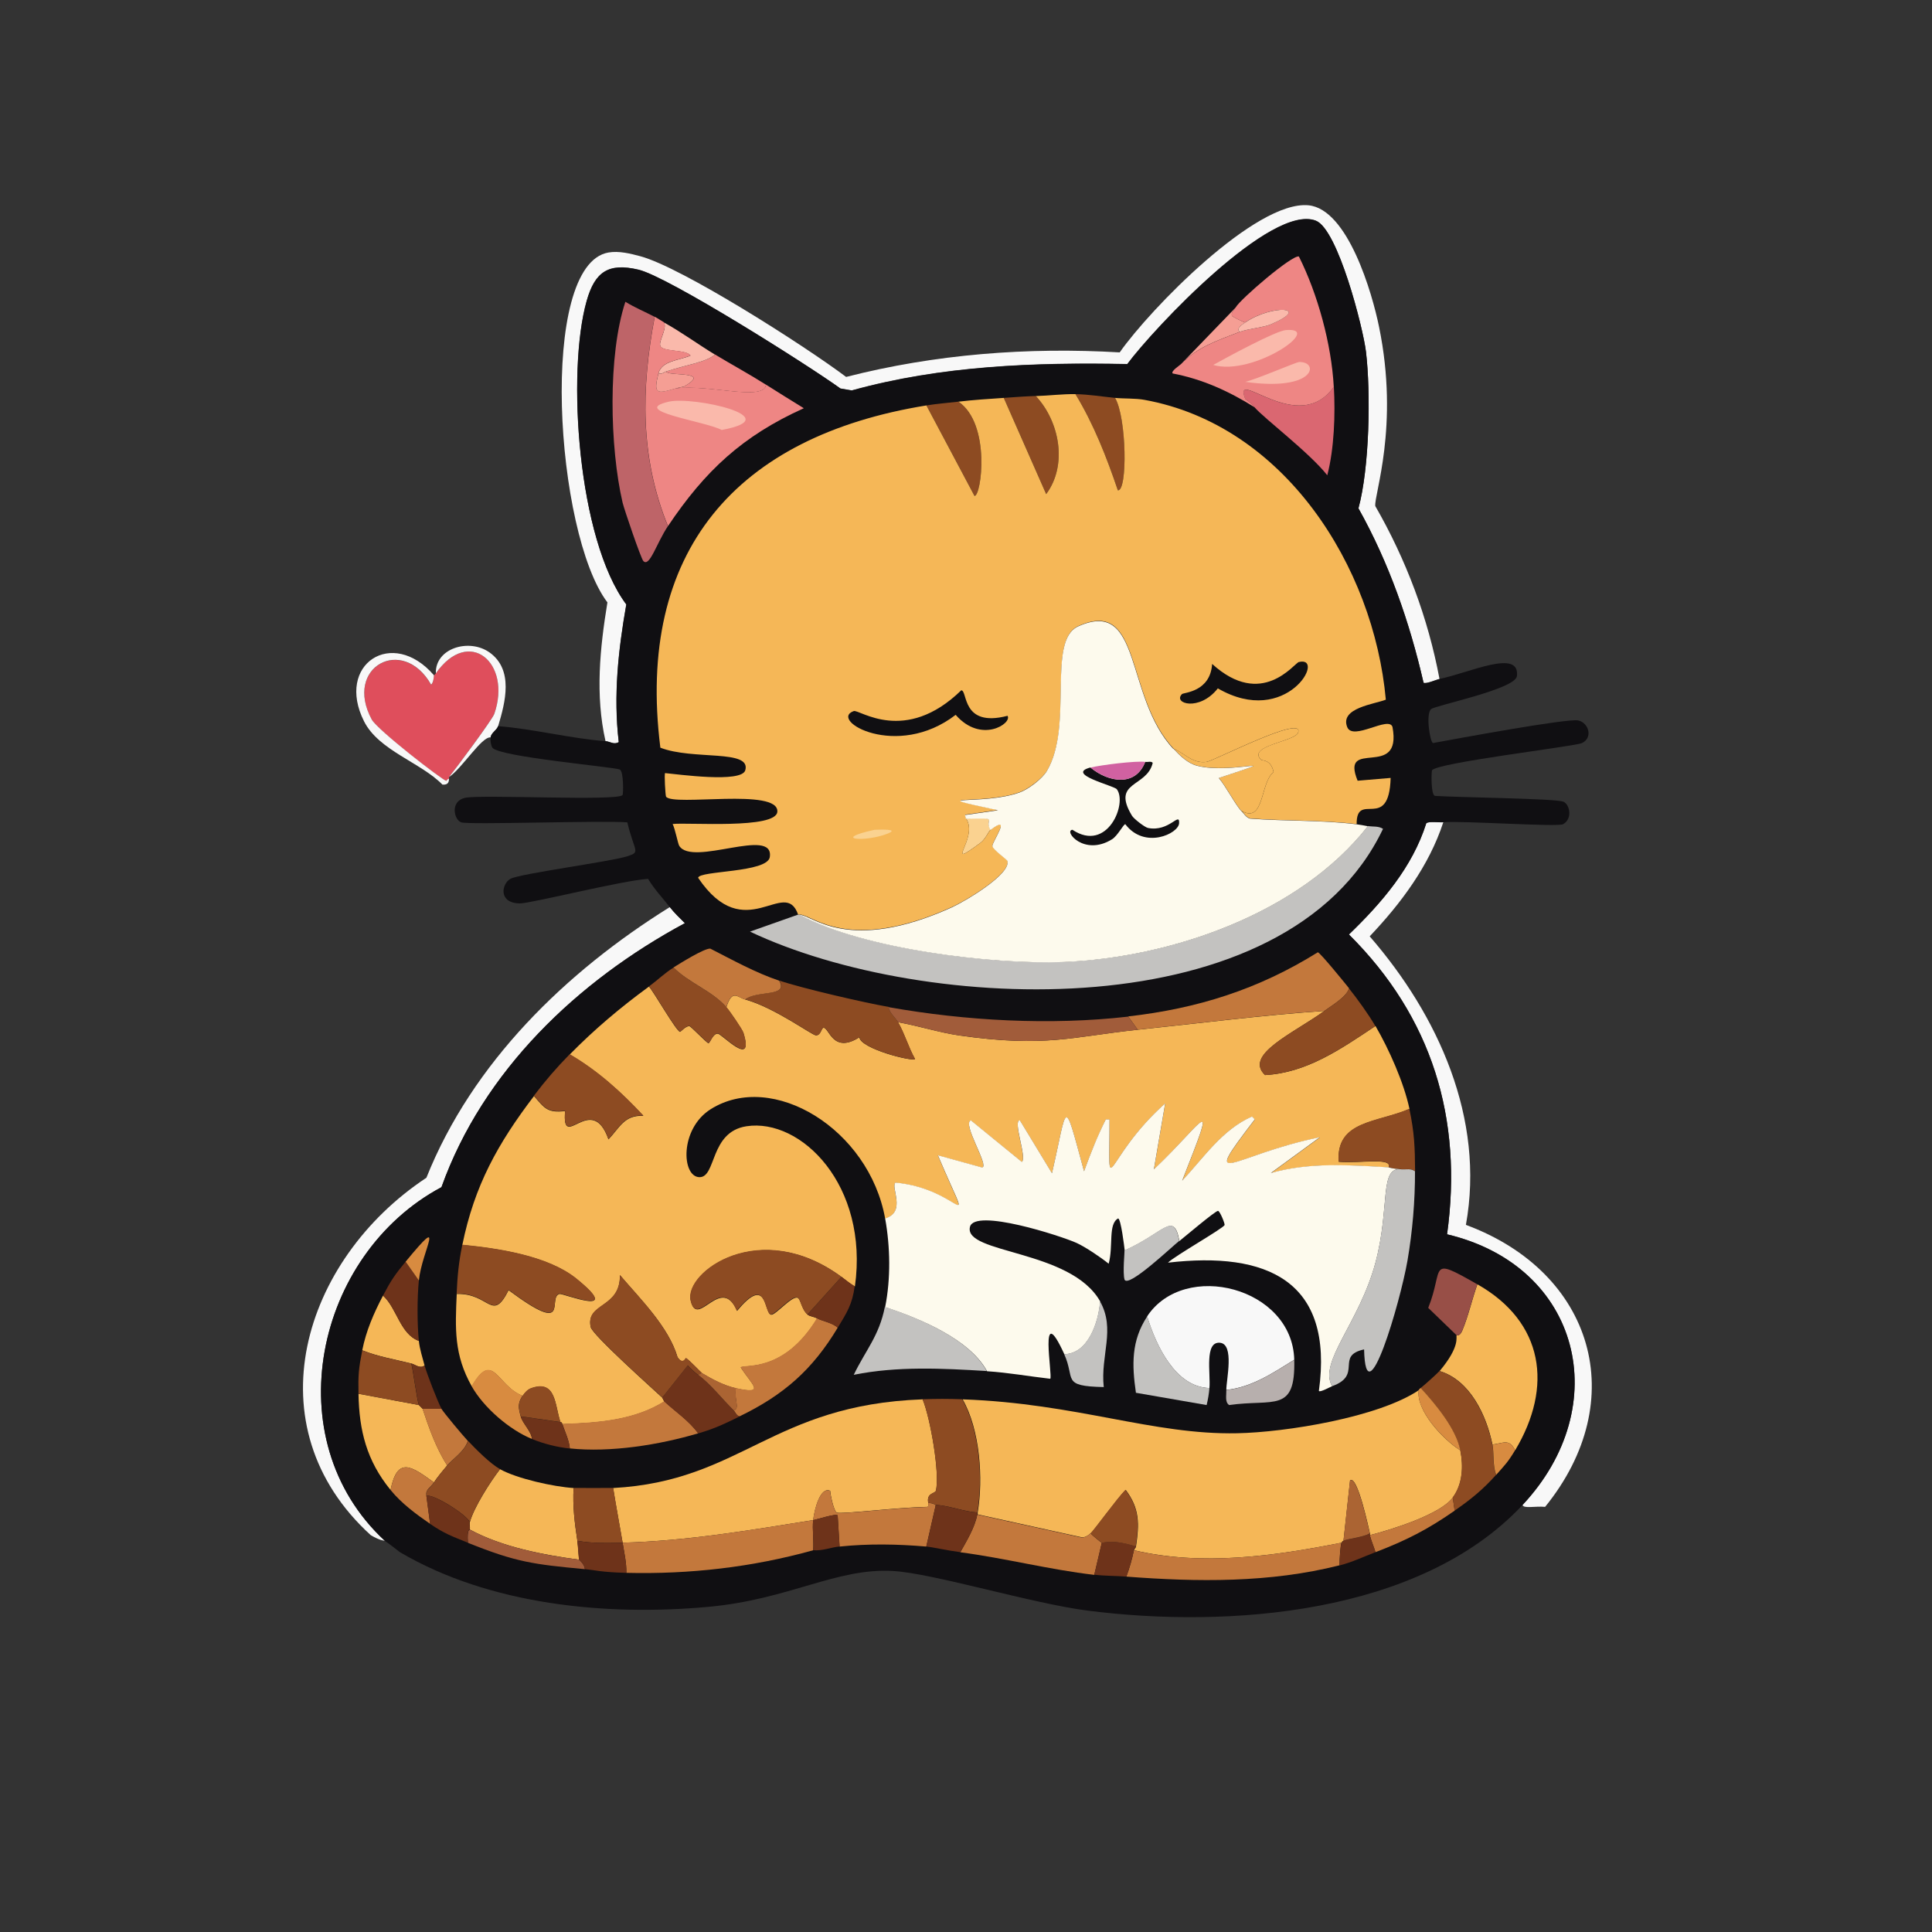 <?xml version="1.0" encoding="UTF-8"?>
<svg id="Layer_1" data-name="Layer 1" xmlns="http://www.w3.org/2000/svg" viewBox="0 0 200 200"><rect x="0" y="0" width="200" height="200" fill="#333333" stroke="none"/>
  <defs>
    <style>
      .cls-1 {
        fill: #fab9ab;
      }

      .cls-1, .cls-2, .cls-3, .cls-4, .cls-5, .cls-6, .cls-7, .cls-8, .cls-9, .cls-10, .cls-11, .cls-12, .cls-13, .cls-14, .cls-15, .cls-16, .cls-17, .cls-18, .cls-19, .cls-20, .cls-21 {
        stroke-width: 0px;
      }

      .cls-2 {
        fill: #f8f8f8;
      }

      .cls-3 {
        fill: #fad290;
      }

      .cls-4 {
        fill: #6e331a;
      }

      .cls-5 {
        fill: #100f12;
      }

      .cls-6 {
        fill: #c3c2c0;
      }

      .cls-7 {
        fill: #df4e5c;
      }

      .cls-8 {
        fill: #d161a1;
      }

      .cls-9 {
        fill: #da6771;
      }

      .cls-10 {
        fill: #d88b40;
      }

      .cls-11 {
        fill: #be6468;
      }

      .cls-12 {
        fill: #ab6433;
      }

      .cls-13 {
        fill: #b7afad;
      }

      .cls-14 {
        fill: #a15c3a;
      }

      .cls-15 {
        fill: #c3783c;
      }

      .cls-16 {
        fill: #8d4b22;
      }

      .cls-17 {
        fill: #984f47;
      }

      .cls-18 {
        fill: #fdfaed;
      }

      .cls-19 {
        fill: #ee8684;
      }

      .cls-20 {
        fill: #f5b757;
      }

      .cls-21 {
        fill: #f59e94;
      }
    </style>
  </defs>
  <g>
    <path class="cls-7" d="M46.48,80.44s.03.15,0,.2c-.15-.04-.25.21-.29.2-.49-.12-7.14-5.28-7.71-6.35-2.93-5.43,3.21-8.76,6.15-3.61.27-.21.26-.93.29-.98,0-.01.05.02.2-.2,3.44-4.88,7.88-1.09,6.05,4.2-.21.6-3.92,5.58-4.69,6.54Z"/>
    <path class="cls-2" d="M44.92,69.89s-.02.77-.29.98c-2.94-5.15-9.08-1.82-6.15,3.61.58,1.07,7.23,6.22,7.71,6.35.04.01.14-.24.29-.2-.03.04.1.66-.68.59-2.26-2.3-6.59-3.53-8.11-6.54-2.98-5.91,2.92-9.78,7.23-4.78Z"/>
    <path class="cls-2" d="M51.56,75.17c-.12.41-.71.68-.78,1.17-.89-.14-3,3.26-4.3,4.1.77-.96,4.48-5.94,4.69-6.54,1.83-5.29-2.62-9.08-6.05-4.2-.09-2.59,3.44-3.67,5.57-2.15,2.5,1.8,1.62,5.15.88,7.61Z"/>
  </g>
  <g>
    <path class="cls-2" d="M149.41,85.12c-1.48,4.52-4.38,8.39-7.62,11.81,7.1,8.18,11.95,18.86,9.96,29.87,13.22,4.89,17.16,18.14,8.2,29.19-1.03-.1-2.21.21-2.34-.2,9.6-10.24,6.03-24.74-7.81-28.02,1.66-11.98-1.57-22.51-10.16-31.04,3.39-3.27,6.57-6.95,8.01-11.52.3-.22,1.3-.06,1.76-.1Z"/>
    <path class="cls-2" d="M39.84,159.51c-.07-.04-.46,0-1.46-.59-12.37-11.27-7.08-28.5,5.76-37,4.76-11.92,14.45-21.33,25.2-28.02.47.6,1.02,1.12,1.56,1.66-11.11,5.98-20.9,15.29-25.2,27.33-13.06,6.96-17.23,26.09-5.86,36.61Z"/>
    <g>
      <path class="cls-2" d="M149.02,70.28c-.37.07-1.36.54-1.66.39-1.43-6.23-3.57-12.42-6.74-18.06,1.15-4.21,1.29-11.93.78-16.2-.29-2.46-2.9-12.67-5.18-13.57-4.6-1.82-16.77,11.13-19.53,14.84-9.56-.19-19.26.16-28.52,2.73l-1.17-.2c-3.54-2.55-17.88-11.59-20.9-12.3-3.12-.74-4.52.22-5.37,3.22-2.09,7.36-.92,24.72,4.1,31.43-.83,4.72-1.35,9.46-.78,14.25-.48.31-.92-.06-1.37-.1-1.07-4.74-.58-9.6.2-14.35-5.41-7.13-7.19-34.94.1-36.22,1.08-.19,2.28.11,3.32.39,4.31,1.16,17.03,9.28,21.29,12.49,9.21-2.36,18.83-3.1,28.32-2.54,3.13-4.47,14.08-15.73,19.53-15.23,4.1.38,6.62,9.14,7.32,12.59,2.12,10.32-.55,17.44-.39,18.55,3.19,5.54,5.46,11.58,6.64,17.86Z"/>
      <g>
        <path class="cls-5" d="M149.02,70.28c3.05-.61,8.35-3.17,8.01-.29-.16,1.36-8.46,3.03-8.89,3.42-.57.52-.1,3.41.2,3.51,2.46-.45,13.94-2.58,15.04-2.34,1.06.23,1.56,1.77.39,2.34-.71.35-15.15,2.04-15.53,2.83-.06.12-.14,2.44.29,2.64,2.46.16,12.36.27,13.28.59.68.23,1.02,1.78,0,2.34-.57.31-10.35-.37-12.4-.2-.46.04-1.46-.12-1.76.1-1.44,4.57-4.62,8.25-8.01,11.52,8.59,8.53,11.81,19.06,10.16,31.04,13.84,3.28,17.41,17.77,7.81,28.02-10.67,11.39-30.55,12.78-45.02,10.93-5.77-.74-15.99-3.86-20.12-4.1-5.9-.35-10.73,2.94-19.14,3.71-10.61.97-22.64-.2-31.93-5.66-.08-.05-.94-.75-1.56-1.17-11.37-10.52-7.2-29.64,5.86-36.61,4.3-12.04,14.09-21.35,25.2-27.33-.54-.54-1.09-1.06-1.56-1.66-.76-.97-1.61-1.86-2.25-2.93-2.66.16-12.14,2.55-13.28,2.54-2.25-.03-1.89-2.02-.98-2.54.95-.54,10.33-1.77,12.11-2.34,1.43-.46.73-.44,0-3.51-2.66-.21-16.37.27-17.19,0-.75-.25-1.19-2.18.39-2.54,1.67-.37,15.84.37,16.31-.29.08-.11.12-2.45-.29-2.64-.61-.27-12.44-1.3-13.18-2.25-.16-.2-.24-.79-.2-1.07.07-.49.66-.76.78-1.17,3.69.29,7.47,1.27,11.13,1.56.45.04.89.41,1.37.1-.57-4.79-.05-9.54.78-14.25-5.03-6.71-6.19-24.07-4.1-31.43.85-3,2.25-3.96,5.37-3.22,3.02.71,17.36,9.75,20.9,12.3l1.17.2c9.26-2.57,18.95-2.92,28.52-2.73,2.76-3.71,14.93-16.66,19.53-14.84,2.28.9,4.88,11.1,5.18,13.57.5,4.27.36,11.99-.78,16.2,3.16,5.64,5.31,11.83,6.74,18.06.3.15,1.29-.32,1.66-.39Z"/>
        <g>
          <g>
            <path class="cls-20" d="M75.2,104.25c.6-1.89,1.13-1.01,1.95-.78,3.07.85,6.91,3.71,7.32,3.71.53,0,.53-.76.78-.78.58-.05.94,2.74,3.71.98.12,1.19,5.54,2.55,5.76,2.25-.69-1.22-1.06-2.59-1.76-3.81,2.12.37,4.22,1.06,6.35,1.37,8.94,1.28,11.71.12,18.46-.59,6.44-.67,12.87-1.51,19.34-1.95-3.25,2.34-8.37,4.53-6.15,6.64,4.31-.23,7.83-2.68,11.43-5.08,1.4,2.4,2.95,5.89,3.52,8.59-3.33,1.44-7.61,1.19-7.32,5.47,2.42.17,5.55-.48,5.18.59-4.07-.24-8.25-.54-12.21.59l5.08-3.71c-9.15,1.85-12.58,5.79-6.74-1.85l-.29-.29c-3.09,1.34-4.99,4.25-7.23,6.64,3.76-9.57,2.39-6.22-2.93-1.17l1.17-6.83c-6.54,5.84-5.76,10.7-5.76,1.66h-.39c-.87,1.75-1.58,3.53-2.25,5.37-2.18-8.01-1.67-6.93-3.32.2l-3.32-5.47c-.78-.04.75,3.88.2,4.3l-5.27-4.3c-.96.27,1.92,4.73,1.17,4.88l-4.59-1.27c3.85,9.12,2.59,3.48-4.39,2.83-.54.44,1.16,3.05-1.07,3.71-1.66-9.28-11.68-15.36-18.07-11.32-3.22,2.04-3,6.97-1.17,7.03,1.79.05,1.05-4.68,4.88-5.27,5.65-.87,12.69,6.11,11.23,16.59-.49-.28-.92-.64-1.37-.98-8.46-6.22-16.28-.5-15.62,2.44.67,3.02,3.15-2.79,4.79,1.07,3.17-3.86,2.78.24,3.52.39.43.09,2.1-1.93,2.73-1.76.36.1.4,1.2,1.07,1.76.23.19.59.18.98.39-3.47,5.71-7.58,4.71-7.91,5.08,1.18,1.8,2.62,2.84-.49,2.15-1.23-.27-2.45-.92-3.52-1.56-.1-.06-1.24-1.29-1.66-1.56-.05-.03-.3.77-.88-.1-.93-3.16-3.85-6.01-5.96-8.49.05,3.48-3.55,2.83-3.03,5.37.17.81,6.35,6.32,7.42,7.32.02.02.17.37.2.39-3.15,1.97-6.94,2.22-10.55,2.34-.09-.28-.19-.18-.2-.2-.6-1.74-.43-4.44-3.03-3.51-.37.13-.66.45-.88.78-2.67-.99-3.04-4.83-5.27-.98-1.85-3.28-1.72-5.96-1.56-9.57,3.43-.09,3.65,3.01,5.37-.39,6.55,4.87,3.97.74,5.27.39.33-.09,6.78,2.52,1.76-1.56-2.95-2.39-8.14-3.16-11.82-3.51,1.25-6.16,3.68-10.51,7.42-15.42,1.09,1.27,1.39,1.77,3.22,1.56-.37,4.37,2.73-2.08,4.49,2.93,1.19-1.26,1.63-2.52,3.61-2.44-2.27-2.44-4.72-4.66-7.62-6.35,2.55-2.6,5.26-4.88,8.2-7.03.52.58,2.83,4.63,3.22,4.69.06,0,.61-.64.98-.59.13.02,1.82,1.77,1.95,1.76.21-.02.43-1,.98-.98.42.02,3.81,3.68,2.64-.1-.11-.34-1.44-2.28-1.76-2.64Z"/>
            <path class="cls-20" d="M146.88,143.89c-.36,2.03,2.45,5.1,4.3,6.25.32,1.64.25,3.48-.78,4.88-1.3,1.77-6.41,3.34-8.59,3.9-.02-.06.02-.13,0-.2-.09-.36-1.29-6.09-2.05-5.47l-.68,6.25c-.07.05-.08-.02-.2.2-7,1.39-14.47,2.44-21.48.78.04-.19.17-.21.2-.39.34-2.31.4-3.92-1.07-5.86-.86.86-3.33,4.28-3.61,4.49-.34.25-.6.5-1.07.39l-10.64-2.34c.01-.06-.01-.13,0-.2.59-3.49.24-8.58-1.56-11.71,11.85.42,19.69,3.69,28.42,3.51,5.03-.1,14.68-1.65,18.85-4.49Z"/>
            <path class="cls-20" d="M95.51,144.86c.82,1.95,1.82,7.85,1.37,9.47-.08.3-1,.2-.78,1.27-.02,0,.06.39-.1.39-3.17.05-8.95.79-9.38.59-.3-.14-.65-1.8-.68-2.25-1.02-.47-1.63,1.91-1.76,3.03-6.55,1.05-13.08,2.16-19.73,2.34-.32-1.89-.68-3.77-.98-5.66,13.3-.72,16.41-8.61,32.03-9.18Z"/>
            <path class="cls-20" d="M156.84,150.13c-.62-1.22-1.15-.75-2.34-.59-.62-3.02-2.31-6.66-5.47-7.61,2.16-2.58,1.67-3.51,1.76-3.71.02-.03.31.18.59-.49.64-1.53,1-3.22,1.56-4.78,6.88,3.91,7.85,10.59,3.91,17.18Z"/>
            <path class="cls-20" d="M59.38,154.04c-.11,1.86.11,3.64.39,5.47.09.6.12,1.69.2,1.95-3.74-.5-8-1.31-11.33-3.12.04-.24-.06-.57,0-.78.43-1.52,2.1-4.15,3.12-5.47,1.79.99,5.56,1.82,7.62,1.95Z"/>
            <path class="cls-15" d="M139.65,102.3c-.19.83-1.72,1.76-2.54,2.34-6.47.44-12.89,1.28-19.34,1.95l-.98-1.37c7.17-.82,13.46-2.79,19.63-6.64.24.03,2.84,3.23,3.22,3.71Z"/>
            <path class="cls-15" d="M84.18,157.36c-.11.96.08,2.13,0,3.12-6.29,1.76-12.81,2.5-19.34,2.34.02-1.05-.22-2.09-.39-3.12,6.65-.18,13.18-1.3,19.73-2.34Z"/>
            <path class="cls-16" d="M91.99,104.25c.08.62.69,1.07.98,1.56.7,1.21,1.07,2.59,1.76,3.81-.22.31-5.64-1.06-5.76-2.25-2.77,1.76-3.13-1.03-3.71-.98-.25.02-.25.78-.78.78-.41,0-4.26-2.86-7.32-3.71,1.22-.99,4.52-.22,3.52-1.95,2.36.8,8.76,2.28,11.33,2.73Z"/>
            <path class="cls-16" d="M47.27,133.93c.08-1.82.22-3.29.59-5.08,3.68.36,8.87,1.12,11.82,3.51,5.02,4.08-1.43,1.47-1.76,1.56-1.31.35,1.28,4.48-5.27-.39-1.72,3.4-1.94.3-5.37.39Z"/>
            <path class="cls-20" d="M43.36,145.45s.38.36.39.39c.68,2.03,1.38,4.03,2.54,5.86-.36.42-1.1,1.32-1.37,1.76-2.27-1.63-3.77-2.79-4.49.78-2.48-3.04-3.25-6.15-3.32-9.96l6.25,1.17Z"/>
            <path class="cls-15" d="M112.89,158.73c.14.17,1.1.96,1.17.98l-.78,3.32c-4.65-.54-9.23-1.73-13.87-2.34.66-1.18,1.5-2.56,1.76-3.9l10.64,2.34c.48.11.74-.14,1.07-.39Z"/>
            <path class="cls-15" d="M138.87,159.7c-.1.17-.22,1.78-.2,2.34-7.23,1.83-14.74,1.73-22.07,1.17.33-.9.59-1.79.78-2.73,7.02,1.66,14.49.61,21.48-.78Z"/>
            <path class="cls-6" d="M102.15,141.93c-4.57-.28-9.27-.52-13.77.39,1.24-2.57,2.63-4.03,3.22-7.03,3.53,1.16,8.73,3.3,10.55,6.64Z"/>
            <path class="cls-16" d="M55.27,113.43c1.19-1.57,2.33-2.89,3.71-4.3,2.9,1.69,5.34,3.9,7.62,6.35-1.98-.08-2.43,1.18-3.61,2.44-1.76-5.01-4.86,1.44-4.49-2.93-1.84.2-2.13-.29-3.22-1.56Z"/>
            <path class="cls-16" d="M142.38,106.21c-3.59,2.39-7.12,4.84-11.43,5.08-2.21-2.11,2.9-4.3,6.15-6.64.82-.59,2.35-1.51,2.54-2.34.89,1.12,2.02,2.68,2.73,3.9Z"/>
            <path class="cls-14" d="M116.8,105.23l.98,1.37c-6.75.71-9.52,1.86-18.46.59-2.13-.3-4.23-1-6.35-1.37-.28-.49-.9-.94-.98-1.56,7.99,1.42,16.74,1.9,24.8.98Z"/>
            <path class="cls-15" d="M96.09,155.6c.6-.02.65.19.78.2l-.98,4.3c-2.99-.26-5.99-.31-8.98,0l-.2-3.22c-.13-.24-2.2.43-2.54.49.13-1.12.74-3.5,1.76-3.03.03.44.39,2.1.68,2.25.42.2,6.21-.53,9.38-.59.16,0,.08-.39.1-.39Z"/>
            <path class="cls-15" d="M72.27,148.38c-4.05,1.2-9.08,2-13.28,1.56-.09-.89-.5-1.7-.78-2.54,3.6-.12,7.4-.37,10.55-2.34,1.18,1.09,2.56,1.99,3.52,3.32Z"/>
            <path class="cls-16" d="M75.2,104.25c.32.36,1.65,2.29,1.76,2.64,1.17,3.77-2.21.12-2.64.1-.55-.03-.77.96-.98.98-.13.01-1.82-1.74-1.95-1.76-.36-.06-.92.59-.98.59-.39-.06-2.7-4.1-3.22-4.69.85-.62,1.63-1.39,2.54-1.95,1.61,1.62,3.92,2.37,5.47,4.1Z"/>
            <path class="cls-15" d="M86.72,137.44c-2.61,4.35-5.58,6.96-10.16,9.18-.3-.03-.46-.46-.59-.59.64-.32.03-.94.2-2.34,3.11.69,1.67-.34.49-2.15.33-.37,4.44.64,7.91-5.08.61.33,1.62.47,2.15.98Z"/>
            <path class="cls-16" d="M145.9,114.8c.52,2.48.57,3.95.59,6.44-.43-.31-.89-.17-1.37-.2-1.09-.07-1.3-.19-1.37-.2.37-1.07-2.75-.41-5.18-.59-.28-4.28,3.99-4.03,7.32-5.47Z"/>
            <path class="cls-15" d="M80.66,101.52c1.01,1.73-2.29.96-3.52,1.95-.82-.23-1.35-1.11-1.95.78-1.54-1.73-3.86-2.48-5.47-4.1.71-.44,3.18-1.99,3.81-1.95,2.29,1.17,4.69,2.5,7.13,3.32Z"/>
            <path class="cls-16" d="M51.76,152.09c-1.03,1.32-2.7,3.94-3.12,5.47-.4-.8-3.65-2.86-4.49-2.73-.12-.65.45-.82.78-1.37.27-.44,1-1.34,1.37-1.76.61-.71,1.83-1.48,2.15-2.54.82.88,2.33,2.38,3.32,2.93Z"/>
            <path class="cls-20" d="M43.36,138.81c.09.88.37,1.69.59,2.54-.46.38-.94-.09-1.37-.2-1.7-.43-3.44-.71-5.08-1.37.4-2.03,1.2-3.85,2.15-5.66,1.44,1.3,1.77,3.99,3.71,4.69Z"/>
            <path class="cls-17" d="M152.93,132.95c-.56,1.56-.92,3.25-1.56,4.78-.28.67-.57.45-.59.49l-2.93-2.83c1.67-4.17-.1-5.39,5.08-2.44Z"/>
            <path class="cls-10" d="M54.1,144.47c-.53.83-.44,1.24-.2,2.15.2.75,1.08,1.5,1.17,2.34-2.33-.94-5.01-3.26-6.25-5.47,2.23-3.85,2.61-.02,5.27.98Z"/>
            <path class="cls-4" d="M43.36,132.56c-.18,1.76-.18,4.49,0,6.25-1.94-.7-2.27-3.39-3.71-4.69.81-1.55,1.23-2.17,2.34-3.51l1.37,1.95Z"/>
            <g>
              <path class="cls-16" d="M99.61,144.86c1.8,3.13,2.16,8.22,1.56,11.71-1.38-.08-2.98-.73-4.3-.78-.13,0-.18-.21-.78-.2-.22-1.06.7-.97.78-1.27.45-1.62-.55-7.51-1.37-9.47,1.47-.05,2.63-.05,4.1,0Z"/>
              <path class="cls-4" d="M101.17,156.58c-.01.06.01.13,0,.2-.26,1.34-1.09,2.72-1.76,3.9-1.32-.17-2.99-.54-3.52-.59l.98-4.3c1.31.05,2.91.71,4.3.78Z"/>
            </g>
            <g>
              <path class="cls-18" d="M143.75,120.85c.07,0,.27.13,1.37.2-2.39-.35-1.18,3.86-2.73,9.66-1.68,6.27-5.92,10.27-4.49,12.79-.15.05-1.26.67-1.37.49,1.58-11.43-5.41-14.47-15.62-13.28.63-.66,5.77-3.57,5.86-3.9.04-.14-.48-1.44-.68-1.46-.25-.03-3.48,2.71-4,3.12-.58-3.15-1.55-.85-5.66.98-.05-.44-.39-3.25-.68-3.32-1.06.58-.48,2.83-.98,4.69-.83-.67-2.4-1.73-3.32-2.15-1.61-.73-10.57-3.63-11.04-1.66-.67,2.81,10.43,2.31,13.48,7.71-.15,2.1-1.22,5.43-3.71,5.47-2.7-5.89-1.18,2.32-1.46,2.54-2.19-.25-4.34-.64-6.54-.78-1.81-3.34-7.02-5.48-10.55-6.64.59-2.96.53-6.23,0-9.18,2.23-.66.53-3.27,1.07-3.71,6.99.65,8.25,6.29,4.39-2.83l4.59,1.27c.75-.15-2.14-4.61-1.17-4.88l5.27,4.3c.56-.41-.98-4.33-.2-4.3l3.32,5.47c1.65-7.12,1.14-8.21,3.32-.2.67-1.84,1.37-3.62,2.25-5.37h.39c0,9.04-.78,4.19,5.76-1.66l-1.17,6.83c5.32-5.04,6.69-8.39,2.93,1.17,2.24-2.39,4.14-5.29,7.23-6.64l.29.29c-5.84,7.64-2.41,3.71,6.74,1.85l-5.08,3.71c3.95-1.13,8.14-.83,12.21-.59Z"/>
              <path class="cls-2" d="M133.98,140.76c-2.18,1.35-4.4,2.86-7.03,3.12-.02-.98.88-4.77-.68-4.88-1.6-.12-.94,3.16-1.07,4.69-3.53-.09-5.54-4.43-6.45-7.42,3.87-5.86,15.04-3.01,15.23,4.49Z"/>
              <path class="cls-6" d="M146.48,121.24c.01,3.08-.26,6.24-.78,9.27-.75,4.31-4.32,16.5-4.49,9.18-3.03.66-.09,2.66-3.32,3.81-1.43-2.52,2.81-6.51,4.49-12.79,1.55-5.8.35-10.01,2.73-9.66.47.03.94-.12,1.37.2Z"/>
              <path class="cls-6" d="M125.2,143.69c-.05.6-.15,1.18-.29,1.76l-7.32-1.27c-.42-2.9-.49-5.39,1.17-7.91.91,2.99,2.91,7.33,6.45,7.42Z"/>
              <path class="cls-6" d="M110.16,140.18c2.49-.04,3.56-3.37,3.71-5.47,1.64,2.9.03,5.59.39,8.88-4.45-.1-2.91-.81-4.1-3.42Z"/>
              <path class="cls-13" d="M133.98,140.76c.14,5.56-2.1,4.03-6.74,4.69-.45-.31-.28-.95-.29-1.56,2.63-.26,4.85-1.78,7.03-3.12Z"/>
              <path class="cls-6" d="M122.07,128.46c-.71.55-5.3,4.93-5.66,4-.2-.72.02-2.88,0-3.03,4.11-1.83,5.08-4.13,5.66-.98Z"/>
            </g>
            <path class="cls-14" d="M59.96,161.46c.02.05.55.45.59.98-5.33-.5-7.12-.72-12.11-2.73-.11-1.46.18-1.3.2-1.37,3.33,1.81,7.59,2.63,11.33,3.12Z"/>
            <path class="cls-15" d="M44.92,153.45c-.33.54-.9.72-.78,1.37l.39,2.93c-1.47-1.01-2.97-2.12-4.1-3.51.72-3.57,2.22-2.41,4.49-.78Z"/>
            <path class="cls-15" d="M45.7,145.84c.23.4,2.2,2.75,2.73,3.32-.32,1.06-1.53,1.83-2.15,2.54-1.16-1.82-1.86-3.82-2.54-5.86h1.95Z"/>
            <path class="cls-15" d="M150.59,156.38c-2.78,1.94-5.03,3.09-8.2,4.3-.18-.6-.43-1.15-.59-1.76,2.19-.56,7.3-2.14,8.59-3.9l.2,1.37Z"/>
            <path class="cls-4" d="M48.63,157.55c-.06.21.04.54,0,.78-.01.07-.31-.1-.2,1.37-1.65-.67-2.41-.93-3.91-1.95l-.39-2.93c.84-.12,4.09,1.93,4.49,2.73Z"/>
            <path class="cls-4" d="M86.91,160.09c-.92.1-1.79.47-2.73.39.08-.99-.11-2.16,0-3.12.33-.05,2.41-.73,2.54-.49l.2,3.22Z"/>
            <g>
              <path class="cls-16" d="M154.49,149.55c.17.82,0,2.28.39,3.12-1.38,1.54-2.61,2.54-4.3,3.71l-.2-1.37c1.03-1.4,1.11-3.24.78-4.88-.44-2.24-2.56-4.77-4.1-6.44.28-.2,1.78-1.55,1.95-1.76,3.15.95,4.85,4.59,5.47,7.61Z"/>
              <path class="cls-10" d="M151.17,150.13c-1.84-1.15-4.66-4.22-4.3-6.25.01,0,0-.05.2-.2,1.54,1.67,3.66,4.21,4.1,6.44Z"/>
            </g>
            <g>
              <path class="cls-16" d="M42.58,141.15c.25,1.12.54,3.5.78,4.3l-6.25-1.17c-.04-1.96.02-2.6.39-4.49,1.64.66,3.38.94,5.08,1.37Z"/>
              <path class="cls-4" d="M43.95,141.35c.21.79,1.39,3.85,1.76,4.49h-1.95s-.38-.36-.39-.39c-.24-.8-.53-3.17-.78-4.3.43.11.9.57,1.37.2Z"/>
            </g>
            <path class="cls-4" d="M141.8,158.92c.16.61.41,1.16.59,1.76-1.26.48-2.39,1.03-3.71,1.37-.03-.56.1-2.17.2-2.34.12-.21.13-.14.2-.2.25-.2,2.11-.37,2.73-.78.02.06-.02.13,0,.2Z"/>
            <path class="cls-10" d="M156.84,150.13c-.76,1.26-1.04,1.51-1.95,2.54-.38-.85-.22-2.31-.39-3.12,1.19-.17,1.73-.64,2.34.59Z"/>
            <path class="cls-10" d="M43.36,132.56l-1.37-1.95c4.32-5.25,1.68-1.15,1.37,1.95Z"/>
            <g>
              <path class="cls-4" d="M87.11,132.17c.45.33.88.69,1.37.98-.26,1.9-.81,2.72-1.76,4.3-.53-.51-1.54-.65-2.15-.98-.39-.21-.75-.2-.98-.39l3.52-3.9Z"/>
              <path class="cls-16" d="M87.11,132.17l-3.52,3.9c-.67-.56-.71-1.66-1.07-1.76-.64-.17-2.31,1.84-2.73,1.76-.74-.15-.34-4.25-3.52-.39-1.64-3.87-4.12,1.95-4.79-1.07-.65-2.94,7.16-8.66,15.62-2.44Z"/>
            </g>
            <g>
              <g>
                <path class="cls-16" d="M63.48,154.04c.3,1.89.66,3.77.98,5.66-1.55.04-3.15.08-4.69-.2-.28-1.83-.5-3.61-.39-5.47.2.01,3.85.01,4.1,0Z"/>
                <path class="cls-4" d="M64.45,159.7c.17,1.03.41,2.07.39,3.12-2.59-.06-3.36-.3-4.3-.39-.03-.53-.57-.92-.59-.98-.08-.26-.1-1.36-.2-1.95,1.54.28,3.13.24,4.69.2Z"/>
              </g>
              <path class="cls-4" d="M58.01,147.21s.1-.08.2.2c.28.84.69,1.64.78,2.54-1.29-.13-2.71-.49-3.91-.98-.09-.85-.97-1.59-1.17-2.34l4.1.59Z"/>
              <path class="cls-16" d="M58.01,147.21l-4.1-.59c-.24-.91-.34-1.32.2-2.15.22-.33.51-.65.88-.78,2.6-.92,2.43,1.77,3.03,3.51Z"/>
            </g>
            <g>
              <path class="cls-4" d="M72.27,142.33c1.38,1.05,2.48,2.5,3.71,3.71.13.12.28.56.59.59-1.63.79-2.49,1.22-4.3,1.76-.96-1.33-2.34-2.22-3.52-3.32-.02-.02-.17-.37-.2-.39l2.64-3.32c.33.37.68.68,1.07.98Z"/>
              <path class="cls-16" d="M72.66,142.13l-.39.2c-.39-.3-.74-.61-1.07-.98l-2.64,3.32c-1.08-1-7.25-6.51-7.42-7.32-.52-2.54,3.08-1.89,3.03-5.37,2.11,2.48,5.02,5.34,5.96,8.49.58.86.83.06.88.1.42.28,1.56,1.5,1.66,1.56Z"/>
              <path class="cls-12" d="M72.66,142.13c1.07.64,2.29,1.29,3.52,1.56-.16,1.4.44,2.02-.2,2.34-1.23-1.21-2.33-2.66-3.71-3.71l.39-.2Z"/>
            </g>
            <g>
              <path class="cls-4" d="M117.58,160.09c-.03.18-.16.2-.2.39-.19.94-.46,1.83-.78,2.73-1.12-.09-2.18-.06-3.32-.2l.78-3.32c.17.04,1.02-.39,3.52.39Z"/>
              <path class="cls-16" d="M117.58,160.09c-2.49-.79-3.34-.35-3.52-.39-.07-.02-1.03-.8-1.17-.98.28-.21,2.75-3.63,3.61-4.49,1.48,1.94,1.41,3.55,1.07,5.86Z"/>
            </g>
            <path class="cls-12" d="M141.8,158.73c-.62.41-2.48.58-2.73.78l.68-6.25c.76-.62,1.96,5.11,2.05,5.47Z"/>
          </g>
          <g>
            <g>
              <path class="cls-16" d="M107.23,41c2.46,2.63,3.31,7.14,1.07,10.15l-4.39-9.96c1.13-.08,2.19-.16,3.32-.2Z"/>
              <path class="cls-16" d="M99.22,41.58c3.39,2.33,2.36,9.8,1.66,9.76l-4.98-9.37c1.1-.18,2.22-.26,3.32-.39Z"/>
              <path class="cls-16" d="M115.43,41.19c1.21,2.02,1.31,9.66.29,9.57-1.17-3.45-2.49-6.83-4.39-9.96,1.42.03,2.7.25,4.1.39Z"/>
              <path class="cls-20" d="M128.52,83.95c-.54-.52-1.66-2.63-2.34-3.42,7.52-2.5,1.32-.34-2.25-1.27-.98-.26-1.77-1.04-2.44-1.76,1.21.51,1.96,1.57,3.42,1.37.77-.11,10.15-4.97,9.47-3.03-.32.93-5.37,1.37-3.81,2.83.07.07,1.03-.06,1.27,1.27-1.4,1.01-.92,5.36-3.32,4Z"/>
              <path class="cls-3" d="M102.54,85.9c-.21.16-.5.95-1.07,1.37-3.96,2.91-.11-.48-1.46-2.54,3.69-.06,1.79-.08,2.54,1.17Z"/>
              <g>
                <path class="cls-20" d="M111.33,40.8c1.9,3.13,3.22,6.51,4.39,9.96,1.02.09.91-7.55-.29-9.57.9.09,2.13.03,3.03.2,14.49,2.62,23.76,17.24,25,31.04-1.15.46-4.78.85-4,2.83.58,1.49,4.33-1.21,4.69,0,1.03,5.54-5.46,1.02-3.61,5.56l3.42-.29c-.17,5.65-3.55,1.28-3.52,4.78-3.61-.44-7.4-.31-11.04-.59-.44-.15-.59-.51-.88-.78,2.4,1.36,1.92-2.99,3.32-4-.24-1.33-1.2-1.2-1.27-1.27-1.57-1.47,3.48-1.9,3.81-2.83.68-1.95-8.71,2.92-9.47,3.03-1.46.2-2.21-.85-3.42-1.37-5.09-5.43-3.2-15.69-9.86-12.69-3.28,1.47-.46,10.22-3.22,14.94-.49.83-1.93,1.91-2.83,2.25-3.86,1.41-10.41.11-2.25,1.85l-3.42.49.1.39c1.36,2.06-2.49,5.44,1.46,2.54.57-.42.86-1.2,1.07-1.37,2.31-1.78.15,1.23.2,1.66.04.38,1.52,1.37,1.56,1.56.31,1.41-4.51,4.22-5.76,4.78-10.73,4.85-14.45.77-15.72.78h-.2c-1.39-3.98-5.48,3.4-10.35-3.81.1-.76,7.18-.51,7.42-2.15.47-3.19-8.04,1.05-9.38-1.17-.14-.24-.42-1.74-.68-2.25,1.63-.18,10.71.55,10.84-1.27.17-2.51-10.79-.52-11.52-1.56-.07-.1-.2-2.37-.1-2.44,1.33.12,7.91,1.05,8.3-.29.64-2.21-5.4-1.02-8.79-2.34-2.55-20.32,7.85-32.24,27.54-35.43l4.98,9.37c.7.04,1.73-7.44-1.66-9.76,1.58-.19,3.1-.28,4.69-.39l4.39,9.96c2.24-3.01,1.39-7.52-1.07-10.15,1.38-.04,2.72-.22,4.1-.2Z"/>
                <path class="cls-5" d="M99.51,71.46c.68,0-.01,3.89,4.79,2.64.5.79-2.74,2.92-5.37-.1-6.09,4.69-13.2.55-10.55-.39.58-.2,5.3,3.52,11.13-2.15Z"/>
                <path class="cls-5" d="M134.47,68.53c2.86-.68-1.27,6.86-8.4,2.73-1.91,2.43-4.69,1.57-3.71.59.17-.17,2.93-.2,3.12-3.12,5.15,4.68,8.49-.08,8.98-.2Z"/>
                <path class="cls-3" d="M90.53,85.9c.54-.01,2.64-.12,1.37.39-2.3.92-5.97.62-1.37-.39Z"/>
              </g>
              <g>
                <path class="cls-6" d="M82.62,94.69h.2c6.49,3.55,19.96,5.16,27.25,4.88,11.16-.43,24.46-5.02,31.54-14.06.51.09,1.08-.02,1.56.29-9.94,20.9-47.56,19.17-65.53,10.64l4.98-1.76Z"/>
                <g>
                  <path class="cls-18" d="M121.48,77.51c.67.72,1.46,1.5,2.44,1.76,3.56.93,9.77-1.23,2.25,1.27.68.78,1.8,2.9,2.34,3.42.29.28.44.63.88.78,3.63.28,7.43.14,11.04.59.34.04.82.13,1.17.2-7.08,9.04-20.39,13.62-31.54,14.06-7.29.28-20.76-1.33-27.25-4.88,1.27,0,4.99,4.07,15.72-.78,1.26-.57,6.07-3.38,5.76-4.78-.04-.19-1.52-1.18-1.56-1.56-.04-.43,2.11-3.44-.2-1.66-.75-1.25,1.16-1.23-2.54-1.17l-.1-.39,3.42-.49c-8.16-1.75-1.61-.45,2.25-1.85.91-.33,2.35-1.42,2.83-2.25,2.76-4.71-.05-13.46,3.22-14.94,6.67-3,4.78,7.26,9.86,12.69Z"/>
                  <path class="cls-5" d="M112.89,79.46c1.9,1.56,4.67,1.99,5.66-.59.29.04.62-.1.78.1-.6,2.57-4.32,1.87-2.15,5.47.2.33,1.32,1.2,1.66,1.27,2.21.44,3.29-1.74,3.22-.49-.06,1.09-3.58,2.73-5.57.1-.19,0-.79,1.2-1.37,1.56-2.91,1.81-5.05-.9-4.1-.98,3.62,2.41,5.71-2.75,4.59-4.2-.3-.38-5.36-1.56-2.73-2.25Z"/>
                  <path class="cls-8" d="M118.55,78.87c-1,2.58-3.76,2.14-5.66.59,1.06-.27,4.73-.72,5.66-.59Z"/>
                </g>
              </g>
            </g>
            <g>
              <path class="cls-9" d="M129.88,42.17c-.55-.64-.95-.82-.98-.88-1.36-3.45,5.5,4.01,9.18-1.27.16,2.87.04,6.4-.68,9.18-1.86-2.36-6.56-5.9-7.52-7.03Z"/>
              <g>
                <path class="cls-21" d="M127.93,31.82c-.14.25-.54.55-.39.88.03.07,1.14.64,1.37.68-.36.25-.95.59-.59.98-2.3.9-4.34,1.54-6.05,3.32l5.66-5.86Z"/>
                <g>
                  <path class="cls-19" d="M138.09,40.02c-3.68,5.28-10.54-2.18-9.18,1.27.02.06.43.24.98.88-2.65-1.66-5.4-2.92-8.5-3.51-.21-.24.77-.86.88-.98,1.72-1.78,3.75-2.42,6.05-3.32.85-.33,2.44-.45,3.22-.78,4.3-1.82.17-2.11-2.64-.2-.23-.04-1.34-.61-1.37-.68-.15-.33.25-.63.39-.88.47-.85,5.84-5.46,6.54-5.27,1.97,3.93,3.37,9.1,3.61,13.47Z"/>
                  <path class="cls-1" d="M133.11,34.17c4.05-.34-3.4,4.81-7.52,3.61,1.39-.77,6.44-3.52,7.52-3.61Z"/>
                  <path class="cls-1" d="M134.47,37.48c2.1-.1,1.82,3.09-5.57,2.05,1.11-.24,5.27-2.04,5.57-2.05Z"/>
                  <path class="cls-1" d="M128.32,34.36c-.36-.39.22-.73.59-.98,2.81-1.91,6.94-1.62,2.64.2-.78.33-2.37.45-3.22.78Z"/>
                </g>
              </g>
            </g>
            <g>
              <path class="cls-11" d="M67.77,32.8c-1.41,7.41-1.53,14.6,1.37,21.67-1.19,1.78-1.89,4.28-2.54,3.61-.25-.26-1.98-5.34-2.15-6.05-1.33-5.73-1.54-15.26.29-20.79.97.6,2.02,1.03,3.03,1.56Z"/>
              <g>
                <path class="cls-19" d="M79.3,39.83c-.21,1.76-5.9-.08-9.38.39.39-.12.84-.17.88-.2,2.97-1.69-1.61-1.02-1.86-1.56,2.1-.7,4.14-.95,5.08-1.76,1.74,1.05,3.55,2.03,5.27,3.12Z"/>
                <path class="cls-1" d="M74.02,36.7c-.94.81-2.98,1.06-5.08,1.76-.22.07-.35.28-.78.2.33-1.33,2.18-1.35,3.32-1.85-.44-.65-2.85-.36-3.12-.98-.22-.49.71-1.77.39-2.44,1.81,1,3.5,2.25,5.27,3.32Z"/>
                <g>
                  <path class="cls-19" d="M68.75,33.38c.32.67-.61,1.95-.39,2.44.28.61,2.68.32,3.12.98-1.14.51-2.99.52-3.32,1.85-.53,2.13-.22,2.15,1.76,1.56,3.48-.47,9.16,1.37,9.38-.39,1.3.82,2.6,1.64,3.91,2.44-6.36,2.87-10.22,6.48-14.06,12.2-2.9-7.08-2.78-14.26-1.37-21.67.34.18.64.4.98.59Z"/>
                  <path class="cls-1" d="M69.24,41.58c2.53-.58,12.51,1.63,5.47,2.93-1.74-.92-9.66-1.97-5.47-2.93Z"/>
                </g>
                <path class="cls-21" d="M69.92,40.22c-1.98.59-2.29.57-1.76-1.56.43.09.56-.12.78-.2.24.54,4.82-.13,1.86,1.56-.04.02-.49.08-.88.2Z"/>
              </g>
            </g>
          </g>
        </g>
      </g>
    </g>
  </g>
</svg>